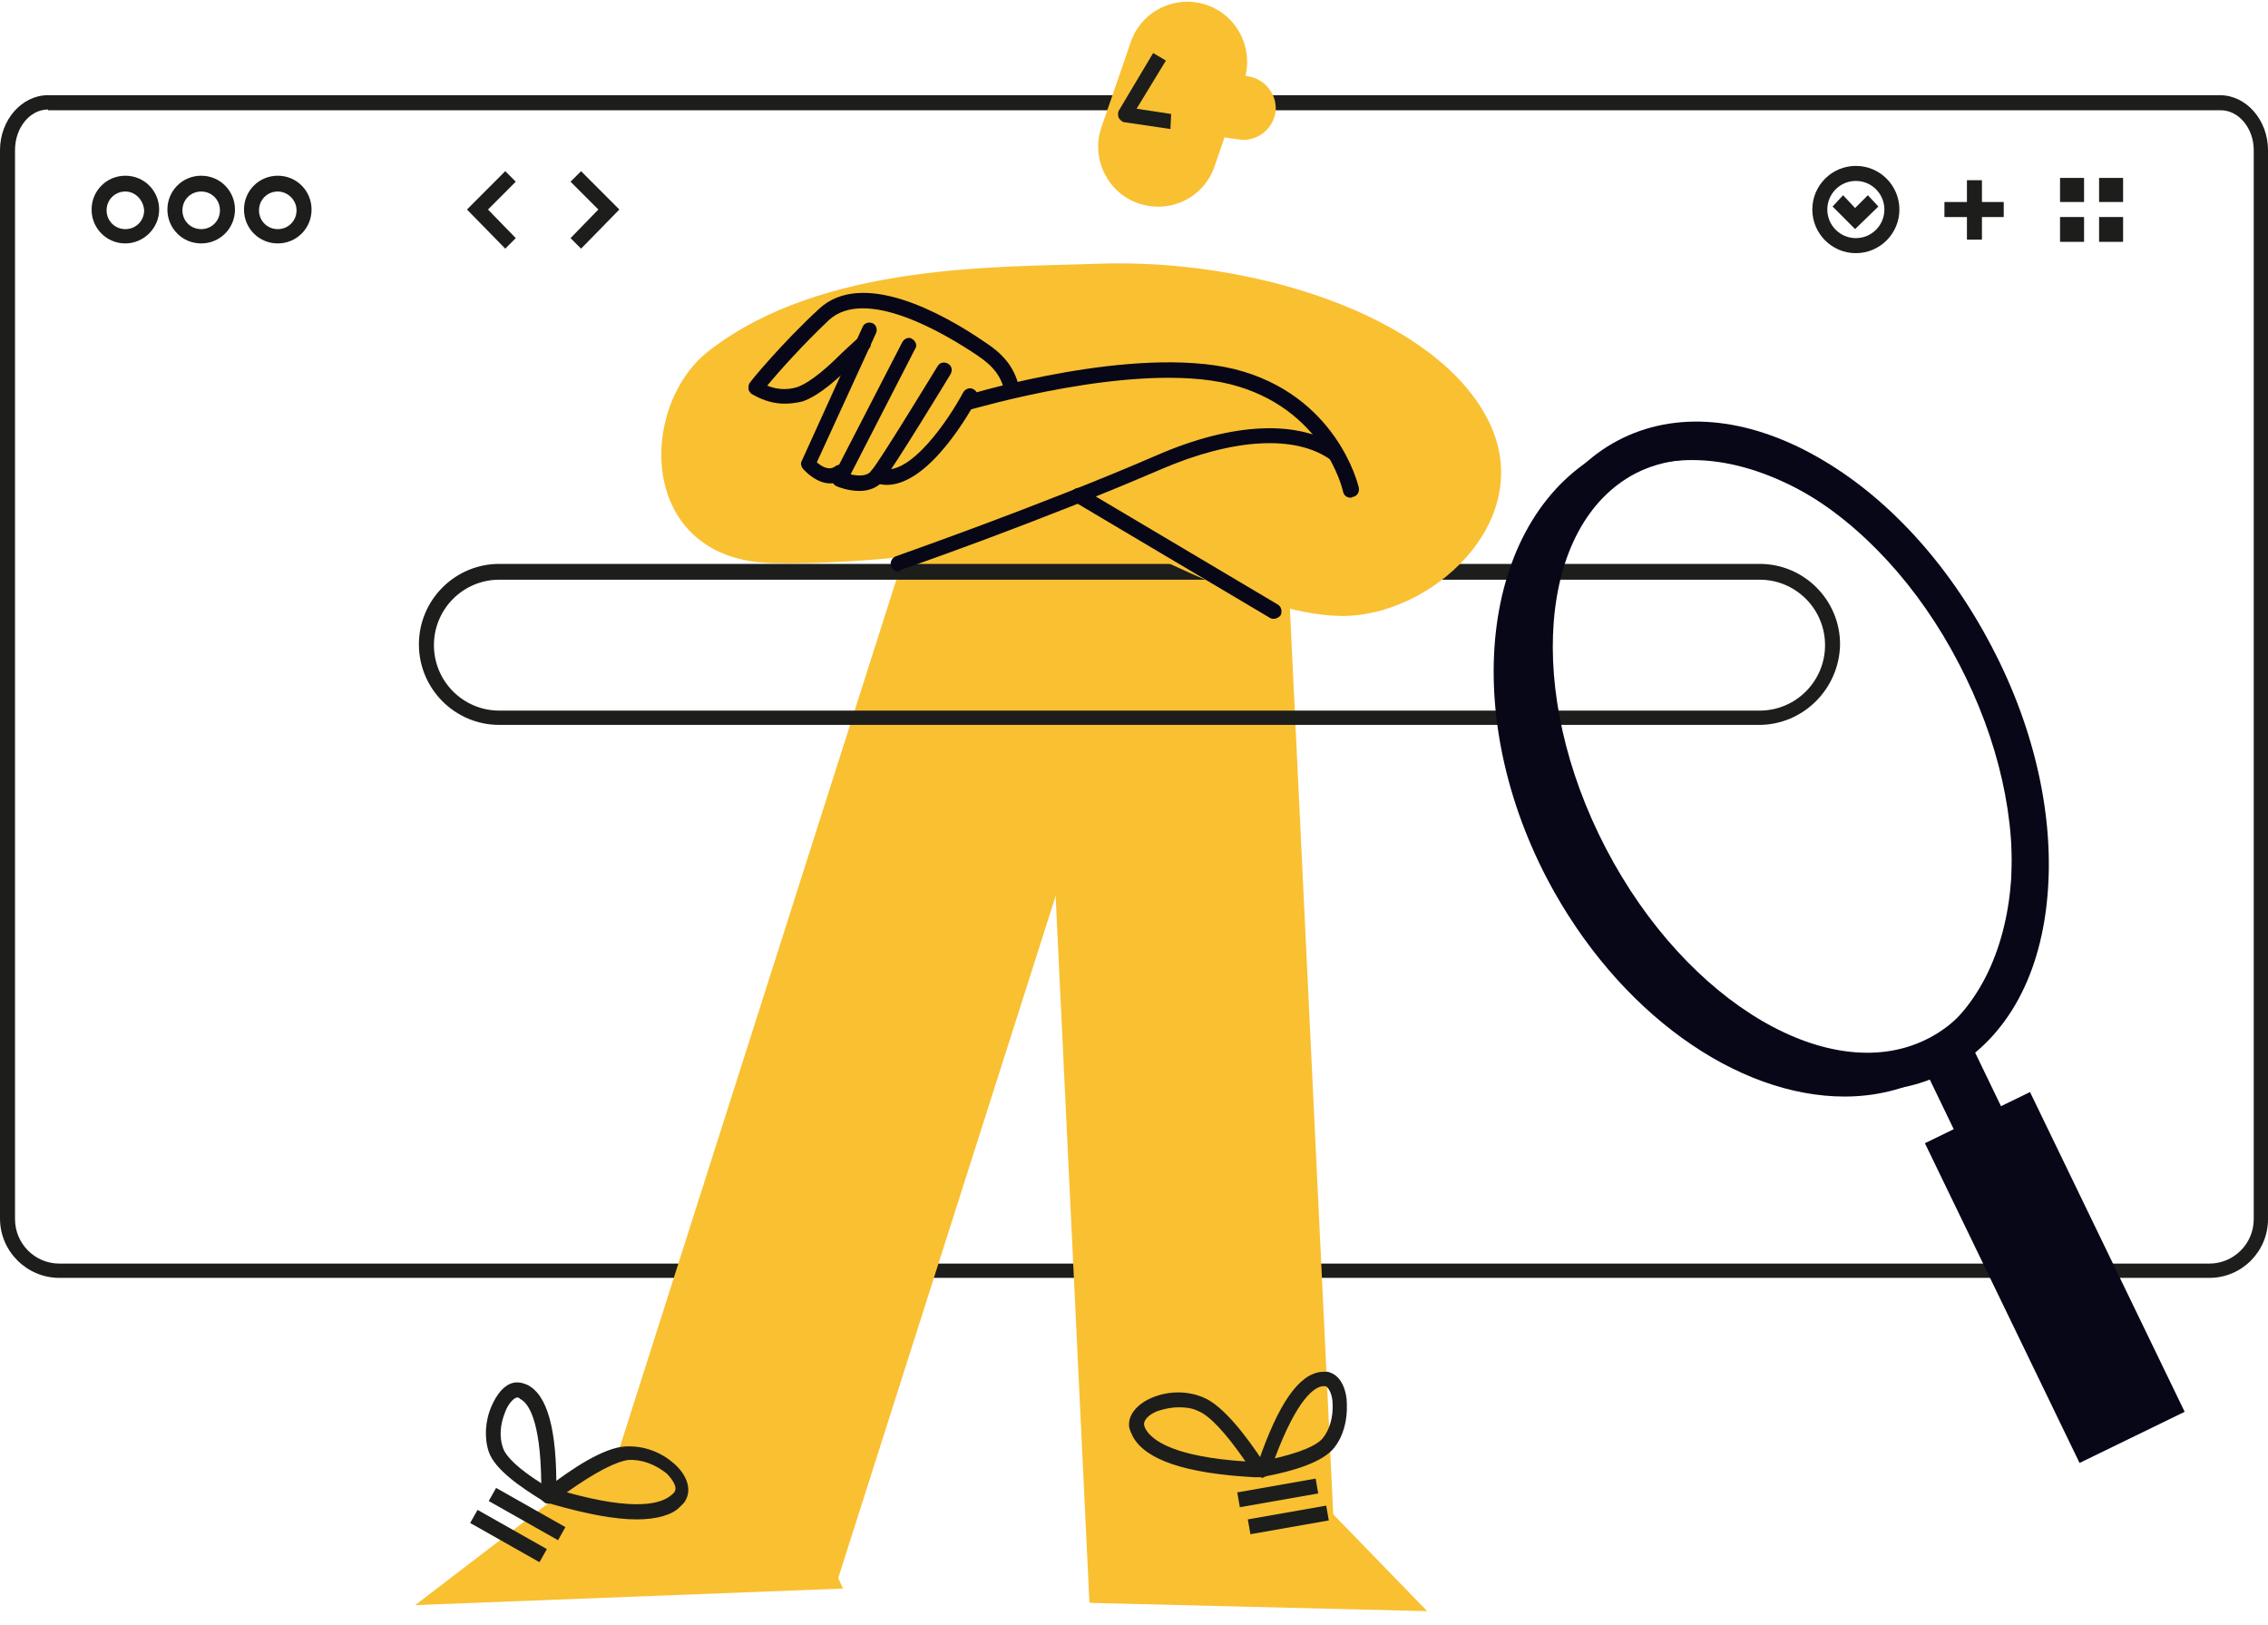 <svg width="148" height="106" viewBox="0 0 148 106" fill="none" xmlns="http://www.w3.org/2000/svg">
<path d="M144.179 83.378H3.87C1.764 83.378 0 81.66 0 79.5V9.794C0 7.831 1.421 6.211 3.135 6.211H144.865C146.579 6.211 148 7.831 148 9.794V79.549C148 81.66 146.285 83.378 144.179 83.378ZM3.135 7.144C1.96 7.144 0.98 8.322 0.98 9.794V79.549C0.98 81.12 2.254 82.445 3.87 82.445H144.179C145.746 82.445 147.069 81.169 147.069 79.549V9.794C147.069 8.371 146.089 7.193 144.914 7.193H3.135V7.144Z" fill="#1D1D1B"/>
<path d="M8.181 15.883C6.956 15.883 5.977 14.901 5.977 13.674C5.977 12.447 6.956 11.465 8.181 11.465C9.406 11.465 10.386 12.447 10.386 13.674C10.386 14.901 9.357 15.883 8.181 15.883ZM8.181 12.496C7.495 12.496 6.956 13.036 6.956 13.723C6.956 14.41 7.495 14.95 8.181 14.95C8.867 14.95 9.406 14.41 9.406 13.723C9.357 13.036 8.818 12.496 8.181 12.496Z" fill="#1D1D1B"/>
<path d="M13.128 15.883C11.904 15.883 10.924 14.901 10.924 13.674C10.924 12.447 11.904 11.465 13.128 11.465C14.353 11.465 15.333 12.447 15.333 13.674C15.333 14.901 14.353 15.883 13.128 15.883ZM13.128 12.496C12.443 12.496 11.904 13.036 11.904 13.723C11.904 14.41 12.443 14.95 13.128 14.95C13.814 14.95 14.353 14.41 14.353 13.723C14.353 13.036 13.814 12.496 13.128 12.496Z" fill="#1D1D1B"/>
<path d="M18.126 15.883C16.902 15.883 15.922 14.901 15.922 13.674C15.922 12.447 16.902 11.465 18.126 11.465C19.351 11.465 20.331 12.447 20.331 13.674C20.331 14.901 19.351 15.883 18.126 15.883ZM18.126 12.496C17.441 12.496 16.902 13.036 16.902 13.723C16.902 14.41 17.441 14.95 18.126 14.95C18.812 14.95 19.351 14.41 19.351 13.723C19.351 13.036 18.763 12.496 18.126 12.496Z" fill="#1D1D1B"/>
<path d="M121.105 16.518C119.537 16.518 118.264 15.242 118.264 13.671C118.264 12.101 119.537 10.824 121.105 10.824C122.673 10.824 123.947 12.101 123.947 13.671C123.947 15.242 122.673 16.518 121.105 16.518ZM121.105 11.806C120.076 11.806 119.243 12.64 119.243 13.671C119.243 14.702 120.076 15.537 121.105 15.537C122.134 15.537 122.967 14.702 122.967 13.671C122.967 12.64 122.134 11.806 121.105 11.806Z" fill="#1D1D1B"/>
<path d="M121.056 14.947L119.586 13.475L120.272 12.738L121.056 13.573L121.888 12.738L122.574 13.475L121.056 14.947Z" fill="#1D1D1B"/>
<path d="M32.971 16.224L30.473 13.671L32.971 11.168L33.657 11.855L31.844 13.671L33.657 15.537L32.971 16.224Z" fill="#1D1D1B"/>
<path d="M37.918 16.224L37.232 15.537L39.045 13.671L37.232 11.855L37.918 11.168L40.417 13.671L37.918 16.224Z" fill="#1D1D1B"/>
<path d="M129.333 11.758H128.354V15.636H129.333V11.758Z" fill="#1D1D1B"/>
<path d="M130.755 13.18H126.885V14.162H130.755V13.18Z" fill="#1D1D1B"/>
<path d="M135.997 11.609H134.43V13.18H135.997V11.609Z" fill="#1D1D1B"/>
<path d="M135.997 14.16H134.43V15.78H135.997V14.16Z" fill="#1D1D1B"/>
<path d="M138.544 11.609H136.977V13.18H138.544V11.609Z" fill="#1D1D1B"/>
<path d="M138.544 14.16H136.977V15.78H138.544V14.16Z" fill="#1D1D1B"/>
<path d="M60.886 30.317L39.24 98.215L54.641 103.144L76.287 35.246L60.886 30.317Z" fill="#F9C032"/>
<path d="M55.016 103.649L27.092 104.729L48.011 88.727L55.016 103.649Z" fill="#F9C032"/>
<path d="M32.374 97.083L31.893 97.938L36.415 100.495L36.896 99.641L32.374 97.083Z" fill="#1D1D1B"/>
<path d="M31.163 98.516L30.682 99.371L35.204 101.929L35.685 101.074L31.163 98.516Z" fill="#1D1D1B"/>
<path d="M41.544 99.137C40.123 99.137 38.311 98.793 36.057 98.155C35.959 98.106 35.861 98.106 35.812 98.106C35.763 98.106 35.665 98.106 35.567 98.057C35.42 97.959 35.322 97.762 35.322 97.566C35.322 97.419 35.42 97.271 35.518 97.222L35.567 97.173C35.616 97.124 35.665 97.075 35.763 97.026C37.233 95.897 39.389 94.424 40.858 94.375C41.985 94.326 43.112 94.719 43.994 95.504C44.679 96.093 45.169 97.026 44.777 97.811C44.679 98.057 44.483 98.204 44.337 98.351C43.847 98.842 42.867 99.137 41.544 99.137ZM36.988 97.37C41.397 98.597 43.161 98.155 43.847 97.517C43.945 97.419 44.043 97.37 44.043 97.271C44.19 97.026 43.896 96.535 43.504 96.142C42.769 95.553 41.887 95.21 41.005 95.259C40.221 95.357 38.85 96.044 36.988 97.37Z" fill="#1D1D1B"/>
<path d="M35.812 98.104C35.714 98.104 35.616 98.055 35.518 98.006L35.469 97.957C35.42 97.957 35.371 97.908 35.322 97.859C34.048 97.074 32.284 95.895 31.892 94.717C31.598 93.834 31.647 92.705 32.088 91.723C32.382 91.036 32.97 90.152 33.803 90.201C34.048 90.201 34.244 90.299 34.391 90.348C35.714 90.987 36.35 93.245 36.301 97.27C36.301 97.368 36.301 97.417 36.301 97.466C36.301 97.515 36.301 97.564 36.301 97.614C36.301 97.81 36.154 97.957 35.959 98.006C35.91 98.104 35.861 98.104 35.812 98.104ZM33.754 91.183C33.558 91.183 33.166 91.576 32.97 92.116C32.627 92.95 32.578 93.785 32.823 94.472C33.019 95.061 33.852 95.846 35.322 96.779C35.273 92.557 34.44 91.527 33.95 91.281C33.852 91.183 33.803 91.183 33.754 91.183Z" fill="#1D1D1B"/>
<path d="M83.823 32.373L67.674 33.148L71.09 104.542L87.239 103.767L83.823 32.373Z" fill="#F9C032"/>
<path d="M71.135 104.584L93.132 105.124L77.602 89.121L71.135 104.584Z" fill="#F9C032"/>
<path d="M85.853 96.475L80.738 97.375L80.908 98.342L86.022 97.442L85.853 96.475Z" fill="#1D1D1B"/>
<path d="M86.542 98.237L81.428 99.137L81.597 100.104L86.712 99.204L86.542 98.237Z" fill="#1D1D1B"/>
<path d="M82.255 96.386C82.207 96.386 82.157 96.386 82.109 96.386C82.059 96.386 81.962 96.386 81.864 96.386C77.356 96.141 74.76 95.257 73.927 93.736C73.829 93.539 73.731 93.343 73.682 93.097C73.584 92.214 74.368 91.526 75.201 91.183C76.279 90.741 77.503 90.741 78.532 91.183C79.855 91.723 81.423 93.834 82.451 95.404C82.5 95.503 82.549 95.552 82.598 95.601L82.647 95.65C82.745 95.748 82.745 95.895 82.745 96.043C82.696 96.239 82.549 96.386 82.353 96.435C82.305 96.386 82.305 96.386 82.255 96.386ZM76.915 91.821C76.475 91.821 75.985 91.919 75.544 92.067C75.005 92.263 74.613 92.656 74.662 92.95C74.662 93.048 74.711 93.146 74.76 93.245C75.201 94.03 76.719 95.061 81.276 95.355C79.953 93.441 78.924 92.361 78.189 92.067C77.797 91.87 77.356 91.821 76.915 91.821Z" fill="#1D1D1B"/>
<path d="M82.451 96.336C82.353 96.336 82.207 96.287 82.157 96.237C82.011 96.139 81.962 95.943 82.011 95.746C82.011 95.697 82.06 95.648 82.06 95.599C82.06 95.55 82.109 95.501 82.109 95.403C83.431 91.574 84.754 89.659 86.224 89.512C86.42 89.512 86.616 89.463 86.812 89.561C87.546 89.807 87.889 90.789 87.889 91.574C87.938 92.703 87.644 93.734 87.057 94.47C86.273 95.452 84.264 95.992 82.794 96.287C82.696 96.287 82.647 96.336 82.598 96.336H82.549C82.549 96.336 82.501 96.336 82.451 96.336ZM86.42 90.445C86.371 90.445 86.322 90.445 86.322 90.445C85.783 90.494 84.656 91.23 83.186 95.157C84.852 94.765 85.93 94.323 86.322 93.832C86.763 93.292 87.008 92.458 86.959 91.574C86.959 91.034 86.714 90.543 86.518 90.445C86.469 90.445 86.469 90.445 86.42 90.445Z" fill="#1D1D1B"/>
<path d="M114.784 47.298H32.578C29.688 47.298 27.336 44.942 27.336 42.045C27.336 39.149 29.688 36.793 32.578 36.793H114.833C117.723 36.793 120.075 39.149 120.075 42.045C120.026 44.942 117.674 47.298 114.784 47.298ZM32.578 37.824C30.226 37.824 28.316 39.738 28.316 42.094C28.316 44.451 30.226 46.365 32.578 46.365H114.833C117.184 46.365 119.095 44.451 119.095 42.094C119.095 39.738 117.184 37.824 114.833 37.824H32.578Z" fill="#1D1D1B"/>
<path d="M71.722 17.206C65.304 17.451 53.694 17.108 46.247 22.9C41.593 26.533 41.593 36.547 50.411 36.743C59.278 36.94 71.918 34.485 71.918 34.485C71.918 34.485 82.157 40.474 88.036 40.179C93.915 39.885 100.577 33.503 96.903 27.024C93.229 20.495 81.667 16.862 71.722 17.206Z" fill="#F9C032"/>
<path d="M51.195 26.338C49.971 26.338 49.089 25.7 49.04 25.7C48.942 25.602 48.844 25.503 48.844 25.356C48.844 25.209 48.844 25.061 48.942 24.963C48.942 24.914 51.048 22.362 53.449 20.153C56.241 17.551 61.483 20.398 64.325 22.362C65.599 23.196 66.235 24.08 66.529 25.356C66.578 25.602 66.431 25.896 66.137 25.945C65.892 25.994 65.599 25.847 65.549 25.552C65.353 24.571 64.815 23.883 63.786 23.196C61.679 21.773 56.486 18.68 54.086 20.889C52.371 22.509 50.754 24.325 50.069 25.16C50.509 25.356 51.244 25.503 52.028 25.258C52.959 24.914 54.086 23.883 54.968 23C55.408 22.607 55.751 22.264 56.045 22.018C56.241 21.871 56.584 21.871 56.731 22.116C56.878 22.313 56.878 22.656 56.633 22.803C56.388 23 56.045 23.343 55.653 23.736C54.723 24.669 53.498 25.798 52.371 26.191C51.979 26.289 51.587 26.338 51.195 26.338Z" fill="#080717"/>
<path d="M54.185 31.54C53.401 31.54 52.715 30.951 52.372 30.558C52.274 30.411 52.225 30.215 52.323 30.068L56.291 21.33C56.389 21.084 56.683 20.986 56.928 21.084C57.173 21.183 57.271 21.477 57.173 21.723L53.303 30.166C53.597 30.411 54.087 30.755 54.528 30.411C54.724 30.264 55.066 30.313 55.213 30.509C55.36 30.706 55.311 31.049 55.115 31.197C54.821 31.442 54.528 31.54 54.185 31.54Z" fill="#080717"/>
<path d="M56.095 32.032C55.36 32.032 54.723 31.787 54.625 31.737C54.478 31.688 54.38 31.59 54.331 31.443C54.282 31.296 54.282 31.148 54.38 31.05L58.887 22.312C59.034 22.067 59.328 21.969 59.524 22.116C59.769 22.263 59.867 22.558 59.72 22.754L55.507 30.952C55.948 31.05 56.536 31.099 56.83 30.756C57.417 30.068 60.161 25.552 61.19 23.883C61.337 23.638 61.631 23.589 61.876 23.736C62.12 23.883 62.169 24.178 62.023 24.423C61.876 24.669 58.299 30.559 57.564 31.443C57.172 31.885 56.585 32.032 56.095 32.032Z" fill="#080717"/>
<path d="M57.858 31.639C57.614 31.639 57.369 31.59 57.075 31.492C56.83 31.394 56.683 31.148 56.781 30.854C56.879 30.608 57.124 30.461 57.418 30.559C59.377 31.247 62.023 27.172 62.855 25.602C63.002 25.356 63.296 25.258 63.541 25.405C63.786 25.552 63.884 25.847 63.737 26.092C63.394 26.681 60.7 31.639 57.858 31.639Z" fill="#080717"/>
<path d="M74.318 13.279C72.26 12.592 71.183 10.334 71.868 8.321L73.779 2.774C74.465 0.713 76.718 -0.367 78.727 0.32C80.785 1.007 81.862 3.265 81.177 5.278L79.266 10.825C78.58 12.886 76.375 13.966 74.318 13.279Z" fill="#F9C032"/>
<path d="M77.109 8.565L80.882 9.105C82.008 9.252 83.037 8.467 83.233 7.338C83.38 6.209 82.596 5.178 81.469 4.981L77.697 4.441L77.109 8.565Z" fill="#F9C032"/>
<path d="M76.376 8.419L73.388 7.977C73.241 7.977 73.094 7.83 72.996 7.683C72.947 7.535 72.947 7.339 72.996 7.241L75.249 3.461L76.082 3.952L74.171 7.093L76.425 7.437L76.376 8.419Z" fill="#1D1D1B"/>
<path d="M88.134 32.473C87.889 32.473 87.693 32.326 87.644 32.081C87.595 31.835 86.321 26.583 80.246 25.061C73.976 23.539 63.394 26.73 63.296 26.73C63.051 26.828 62.757 26.681 62.708 26.386C62.61 26.141 62.757 25.846 63.051 25.797C63.492 25.65 73.976 22.509 80.54 24.079C87.203 25.748 88.624 31.59 88.673 31.835C88.722 32.081 88.575 32.375 88.281 32.424C88.183 32.473 88.183 32.473 88.134 32.473Z" fill="#080717"/>
<path d="M58.593 37.284C58.397 37.284 58.201 37.136 58.152 36.94C58.054 36.695 58.201 36.4 58.446 36.302C58.544 36.253 67.607 33.111 75.445 29.724C80.491 27.515 84.852 27.368 87.448 29.233C87.644 29.381 87.742 29.675 87.546 29.921C87.399 30.117 87.105 30.215 86.86 30.019C84.558 28.35 80.491 28.595 75.788 30.608C67.95 33.995 58.838 37.185 58.74 37.185C58.691 37.284 58.642 37.284 58.593 37.284Z" fill="#080717"/>
<path d="M83.136 40.376C83.038 40.376 82.989 40.376 82.891 40.327L70.153 32.767C69.909 32.62 69.859 32.325 69.957 32.08C70.104 31.834 70.398 31.785 70.643 31.883L83.381 39.443C83.626 39.59 83.675 39.885 83.577 40.13C83.479 40.278 83.283 40.376 83.136 40.376Z" fill="#080717"/>
<path d="M120.368 71.547C113.363 71.547 105.573 66.098 100.968 57.36C95.089 46.119 96.804 33.602 104.741 29.429C108.66 27.367 113.412 27.613 118.213 30.116C122.867 32.571 126.982 36.842 129.775 42.241C135.653 53.483 133.939 66 126.002 70.172C124.239 71.105 122.328 71.547 120.368 71.547ZM110.423 30.018C108.709 30.018 107.092 30.411 105.622 31.147C98.666 34.78 97.343 46.119 102.683 56.428C106.896 64.527 114.049 69.583 120.271 69.583C121.936 69.583 123.602 69.191 125.072 68.454C132.028 64.773 133.351 53.483 128.011 43.174C125.365 38.118 121.544 34.142 117.282 31.884C114.931 30.656 112.628 30.018 110.423 30.018Z" fill="#080717"/>
<path d="M121.985 71.155C115.176 71.155 107.337 65.509 102.634 56.526C96.706 45.187 98.029 32.718 105.574 28.742C109.297 26.779 113.951 27.171 118.605 29.822C123.112 32.375 127.129 36.744 129.971 42.192C132.812 47.592 134.086 53.434 133.596 58.588C133.106 63.939 130.755 67.964 127.031 69.927C125.513 70.762 123.749 71.155 121.985 71.155ZM110.718 29.969C109.297 29.969 107.925 30.264 106.7 30.902C100.381 34.24 99.499 45.187 104.79 55.348C110.081 65.509 119.585 71.056 125.905 67.718C128.893 66.147 130.755 62.809 131.196 58.293C131.636 53.581 130.412 48.23 127.815 43.272C125.219 38.265 121.495 34.24 117.429 31.933C115.078 30.608 112.824 29.969 110.718 29.969Z" fill="#080717"/>
<path d="M131.967 72.905L127.293 75.172L136.299 93.818L140.973 91.551L131.967 72.905Z" fill="#080717"/>
<path d="M135.703 95.454L125.611 74.592L132.47 71.254L142.562 92.117L135.703 95.454ZM128.894 75.721L136.83 92.166L139.28 90.987L131.343 74.543L128.894 75.721Z" fill="#080717"/>
<path d="M128.798 68.492L125.711 69.988L127.696 74.097L130.782 72.601L128.798 68.492Z" fill="#080717"/>
</svg>
